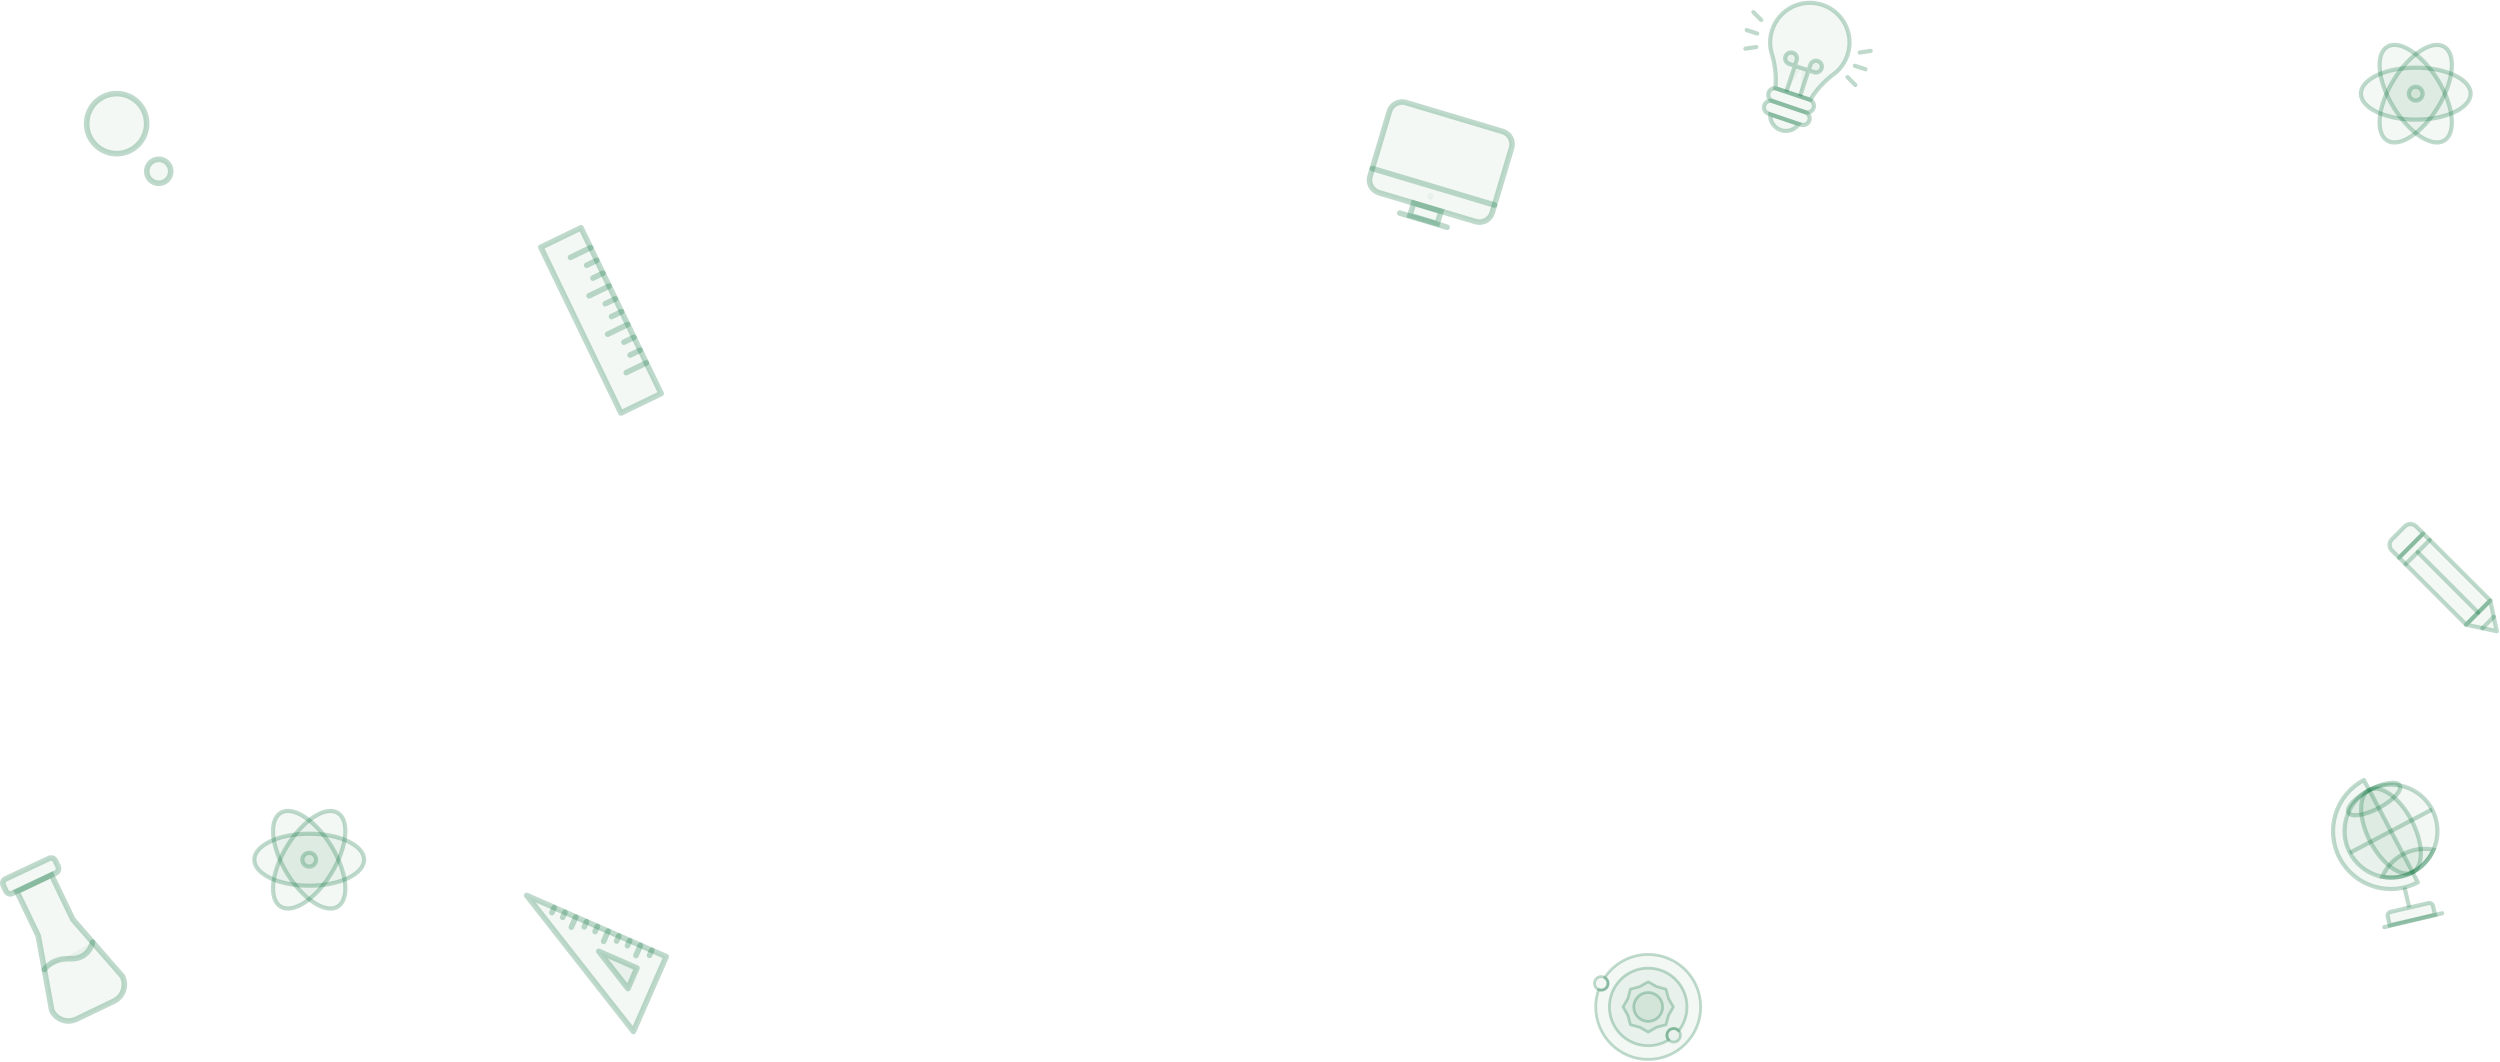 <svg width="1789" height="760" viewBox="0 0 1789 760" fill="none" xmlns="http://www.w3.org/2000/svg">
<path d="M1150.69 703.688C1150.69 706.361 1148.52 708.532 1145.84 708.532C1143.17 708.532 1141 706.361 1141 703.688C1141 701.016 1143.17 698.845 1145.84 698.845C1148.52 698.845 1150.69 701.01 1150.69 703.688Z" fill="#006C35" fill-opacity="0.05" stroke="#006C35" stroke-opacity="0.25" stroke-width="2" stroke-miterlimit="10" stroke-linecap="round" stroke-linejoin="round"/>
<path d="M1197.68 745.696C1200.35 745.696 1202.52 743.528 1202.52 740.853C1202.52 738.178 1200.35 736.009 1197.68 736.009C1195 736.009 1192.84 738.178 1192.84 740.853C1192.84 743.528 1195 745.696 1197.68 745.696Z" fill="#006C35" fill-opacity="0.05" stroke="#006C35" stroke-opacity="0.25" stroke-width="2" stroke-miterlimit="10" stroke-linecap="round" stroke-linejoin="round"/>
<path d="M1179.44 730.895C1185.15 730.895 1189.77 726.27 1189.77 720.565C1189.77 714.86 1185.15 710.235 1179.44 710.235C1173.74 710.235 1169.11 714.86 1169.11 720.565C1169.11 726.27 1173.74 730.895 1179.44 730.895Z" fill="#006C35" fill-opacity="0.05" stroke="#006C35" stroke-opacity="0.25" stroke-width="2" stroke-miterlimit="10" stroke-linecap="round" stroke-linejoin="round"/>
<path d="M1197.44 720.565L1194 726.587L1192.17 733.291L1185.47 735.113L1179.44 738.563L1173.42 735.113L1166.71 733.291L1164.89 726.587L1161.44 720.565L1164.89 714.537L1166.71 707.833L1173.42 706.011L1179.44 702.561L1185.47 706.011L1192.17 707.833L1194 714.537L1197.44 720.565Z" fill="#006C35" fill-opacity="0.05" stroke="#006C35" stroke-opacity="0.25" stroke-width="2" stroke-miterlimit="10" stroke-linecap="round" stroke-linejoin="round"/>
<path d="M1192.84 740.853C1192.84 738.18 1195.01 736.009 1197.68 736.009C1199.12 736.009 1200.42 736.646 1201.31 737.65C1204.99 732.936 1207.2 727.01 1207.2 720.559C1207.2 705.228 1194.77 692.8 1179.44 692.8C1164.11 692.8 1151.68 705.228 1151.68 720.559C1151.68 735.891 1164.11 748.318 1179.44 748.318C1184.83 748.318 1189.85 746.779 1194.11 744.123C1193.33 743.26 1192.84 742.116 1192.84 740.853Z" fill="#006C35" fill-opacity="0.05" stroke="#006C35" stroke-opacity="0.25" stroke-width="2" stroke-miterlimit="10" stroke-linecap="round" stroke-linejoin="round"/>
<path d="M1179.44 683C1166.49 683 1155.07 689.558 1148.32 699.533C1149.73 700.378 1150.69 701.923 1150.69 703.694C1150.69 706.367 1148.52 708.538 1145.84 708.538C1145.18 708.538 1144.56 708.402 1143.99 708.165C1142.63 712.05 1141.89 716.217 1141.89 720.565C1141.89 741.309 1158.71 758.13 1179.45 758.13C1200.19 758.13 1217.01 741.309 1217.01 720.565C1217.01 699.82 1200.19 683 1179.44 683Z" fill="#006C35" fill-opacity="0.05" stroke="#006C35" stroke-opacity="0.25" stroke-width="2" stroke-miterlimit="10" stroke-linecap="round" stroke-linejoin="round"/>
<path d="M1291.84 80.226L1268.54 72.31C1266.07 71.476 1264.76 68.8 1265.59 66.337C1266.43 63.874 1269.1 62.559 1271.56 63.394L1294.86 71.309C1297.33 72.143 1298.64 74.82 1297.81 77.276C1296.97 79.745 1294.3 81.067 1291.84 80.226Z" fill="#006C35" fill-opacity="0.05" stroke="#006C35" stroke-opacity="0.25" stroke-width="3" stroke-miterlimit="10"/>
<path d="M1288.78 89.249L1265.47 81.334C1263.01 80.499 1261.69 77.823 1262.53 75.367C1263.36 72.904 1266.04 71.589 1268.5 72.424L1291.81 80.332C1294.27 81.167 1295.59 83.843 1294.75 86.306C1293.91 88.769 1291.24 90.083 1288.78 89.249Z" fill="#006C35" fill-opacity="0.05" stroke="#006C35" stroke-opacity="0.25" stroke-width="3" stroke-miterlimit="10"/>
<path d="M1268.06 39.053C1268.09 39.133 1268.11 39.207 1268.13 39.287C1268.66 40.949 1271.73 51.48 1270.44 63.167L1295.45 71.416C1301.37 61.264 1310.11 54.637 1311.52 53.609C1311.58 53.563 1311.65 53.516 1311.71 53.469C1312.39 52.982 1313.05 52.461 1313.69 51.907C1317.46 48.657 1320.42 44.379 1322.09 39.32C1327.01 24.423 1318.92 8.359 1304.02 3.44C1289.12 -1.479 1273.06 6.61 1268.14 21.507C1266.47 26.573 1266.3 31.772 1267.39 36.624C1267.58 37.438 1267.8 38.252 1268.06 39.053Z" fill="#006C35" fill-opacity="0.05" stroke="#006C35" stroke-opacity="0.25" stroke-width="3" stroke-miterlimit="10"/>
<path d="M1266.75 81.881C1266.47 86.82 1269.51 91.525 1274.44 93.153C1279.29 94.755 1284.47 92.853 1287.22 88.829L1266.75 81.881Z" fill="#006C35" fill-opacity="0.05" stroke="#006C35" stroke-opacity="0.25" stroke-width="3" stroke-miterlimit="10"/>
<path d="M1278.27 65.616L1285.7 43.104C1286.44 40.888 1285.23 38.499 1283.01 37.765C1280.8 37.031 1278.41 38.239 1277.67 40.455C1276.94 42.67 1278.15 45.06 1280.36 45.794L1289.28 48.737" fill="#006C35" fill-opacity="0.05"/>
<path d="M1278.27 65.616L1285.7 43.104C1286.44 40.888 1285.23 38.499 1283.01 37.765C1280.8 37.031 1278.41 38.239 1277.67 40.455C1276.94 42.67 1278.15 45.06 1280.36 45.794L1289.28 48.737" stroke="#006C35" stroke-opacity="0.25" stroke-width="3" stroke-miterlimit="10"/>
<path d="M1288.07 68.853L1295.5 46.341C1296.23 44.126 1298.62 42.924 1300.84 43.652C1303.05 44.386 1304.26 46.775 1303.53 48.991C1302.79 51.207 1300.4 52.408 1298.19 51.681L1289.27 48.737" fill="#006C35" fill-opacity="0.05"/>
<path d="M1288.07 68.853L1295.5 46.341C1296.23 44.126 1298.62 42.924 1300.84 43.652C1303.05 44.386 1304.26 46.775 1303.53 48.991C1302.79 51.207 1300.4 52.408 1298.19 51.681L1289.27 48.737" stroke="#006C35" stroke-opacity="0.25" stroke-width="3" stroke-miterlimit="10"/>
<path d="M1327.37 47.075L1334.9 49.565" stroke="#006C35" stroke-opacity="0.25" stroke-width="3" stroke-miterlimit="10" stroke-linecap="round"/>
<path d="M1330.82 37.591L1338.66 36.41" stroke="#006C35" stroke-opacity="0.25" stroke-width="3" stroke-miterlimit="10" stroke-linecap="round"/>
<path d="M1322.1 55.211L1327.69 60.831" stroke="#006C35" stroke-opacity="0.25" stroke-width="3" stroke-miterlimit="10" stroke-linecap="round"/>
<path d="M1257.44 23.996L1249.91 21.513" stroke="#006C35" stroke-opacity="0.25" stroke-width="3" stroke-miterlimit="10" stroke-linecap="round"/>
<path d="M1260.32 14.319L1254.73 8.699" stroke="#006C35" stroke-opacity="0.25" stroke-width="3" stroke-miterlimit="10" stroke-linecap="round"/>
<path d="M1256.84 33.667L1249 34.848" stroke="#006C35" stroke-opacity="0.25" stroke-width="3" stroke-miterlimit="10" stroke-linecap="round"/>
<path d="M1055.99 158.578L986.788 137.906C981.755 136.404 978.898 131.107 980.4 126.073L994.221 79.788C995.723 74.755 1001.02 71.898 1006.05 73.4L1075.26 94.073C1080.29 95.575 1083.15 100.872 1081.65 105.905L1067.83 152.19C1066.32 157.217 1061.02 160.08 1055.99 158.578Z" fill="#006C35" fill-opacity="0.05" stroke="#006C35" stroke-opacity="0.25" stroke-width="4" stroke-miterlimit="10" stroke-linecap="round"/>
<path d="M982.031 120.6L1069.46 146.717" stroke="#006C35" stroke-opacity="0.25" stroke-width="4" stroke-miterlimit="10" stroke-linecap="round"/>
<path d="M1025.96 141.244C1025.58 142.499 1024.26 143.215 1023 142.839C1021.75 142.464 1021.03 141.138 1021.41 139.883C1021.78 138.627 1023.11 137.911 1024.36 138.287C1025.62 138.662 1026.33 139.988 1025.96 141.244Z" fill="#006C35" fill-opacity="0.05"/>
<path d="M1031.2 151.179L1011.6 145.324L1008.96 154.166L1028.56 160.021L1031.2 151.179Z" fill="#006C35" fill-opacity="0.05" stroke="#006C35" stroke-opacity="0.25" stroke-width="4" stroke-miterlimit="10" stroke-linecap="round"/>
<path d="M1001.69 152.501L1035.53 162.609" stroke="#006C35" stroke-opacity="0.25" stroke-width="4" stroke-miterlimit="10" stroke-linecap="round"/>
<path d="M1728.72 85.636C1750.41 85.636 1768 77.299 1768 67.016C1768 56.733 1750.41 48.397 1728.72 48.397C1707.03 48.397 1689.44 56.733 1689.44 67.016C1689.44 77.299 1707.03 85.636 1728.72 85.636Z" fill="#006C35" fill-opacity="0.05" stroke="#006C35" stroke-opacity="0.25" stroke-width="3" stroke-miterlimit="10" stroke-linecap="round" stroke-linejoin="round"/>
<path d="M1744.6 76.722C1755.89 58.193 1757.91 38.838 1749.13 33.491C1740.35 28.143 1724.08 38.829 1712.8 57.358C1701.52 75.886 1699.49 95.242 1708.28 100.589C1717.06 105.936 1733.32 95.25 1744.6 76.722Z" fill="#006C35" fill-opacity="0.05" stroke="#006C35" stroke-opacity="0.25" stroke-width="3" stroke-miterlimit="10" stroke-linecap="round" stroke-linejoin="round"/>
<path d="M1749.12 100.58C1757.9 95.233 1755.88 75.878 1744.6 57.349C1733.32 38.821 1717.05 28.135 1708.27 33.482C1699.49 38.83 1701.51 58.185 1712.79 76.713C1724.07 95.242 1740.34 105.928 1749.12 100.58Z" fill="#006C35" fill-opacity="0.05" stroke="#006C35" stroke-opacity="0.25" stroke-width="3" stroke-miterlimit="10" stroke-linecap="round" stroke-linejoin="round"/>
<path d="M1728.72 71.945C1731.44 71.945 1733.65 69.738 1733.65 67.016C1733.65 64.294 1731.44 62.087 1728.72 62.087C1726 62.087 1723.79 64.294 1723.79 67.016C1723.79 69.738 1726 71.945 1728.72 71.945Z" fill="#006C35" fill-opacity="0.05" stroke="#006C35" stroke-opacity="0.25" stroke-width="3" stroke-miterlimit="10" stroke-linecap="round" stroke-linejoin="round"/>
<path d="M221.28 633.835C242.974 633.835 260.56 625.499 260.56 615.216C260.56 604.933 242.974 596.597 221.28 596.597C199.586 596.597 182 604.933 182 615.216C182 625.499 199.586 633.835 221.28 633.835Z" fill="#006C35" fill-opacity="0.05" stroke="#006C35" stroke-opacity="0.25" stroke-width="3" stroke-miterlimit="10" stroke-linecap="round" stroke-linejoin="round"/>
<path d="M237.165 624.921C248.446 606.393 250.471 587.038 241.688 581.69C232.905 576.343 216.64 587.029 205.36 605.557C194.079 624.086 192.054 643.441 200.837 648.788C209.619 654.136 225.884 643.45 237.165 624.921Z" fill="#006C35" fill-opacity="0.05" stroke="#006C35" stroke-opacity="0.25" stroke-width="3" stroke-miterlimit="10" stroke-linecap="round" stroke-linejoin="round"/>
<path d="M241.68 648.78C250.463 643.433 248.438 624.078 237.157 605.549C225.877 587.02 209.612 576.335 200.829 581.682C192.046 587.029 194.071 606.384 205.352 624.913C216.633 643.442 232.898 654.127 241.68 648.78Z" fill="#006C35" fill-opacity="0.05" stroke="#006C35" stroke-opacity="0.25" stroke-width="3" stroke-miterlimit="10" stroke-linecap="round" stroke-linejoin="round"/>
<path d="M221.28 620.145C224.002 620.145 226.209 617.938 226.209 615.216C226.209 612.494 224.002 610.287 221.28 610.287C218.558 610.287 216.351 612.494 216.351 615.216C216.351 617.938 218.558 620.145 221.28 620.145Z" fill="#006C35" fill-opacity="0.05" stroke="#006C35" stroke-opacity="0.25" stroke-width="3" stroke-miterlimit="10" stroke-linecap="round" stroke-linejoin="round"/>
<path d="M1742.54 654.642L1710.1 662.13L1708.64 655.807C1708.31 654.342 1709.22 652.884 1710.68 652.542L1737.81 646.275C1739.28 645.94 1740.74 646.848 1741.08 648.313L1742.54 654.642Z" fill="#006C35" fill-opacity="0.05" stroke="#006C35" stroke-opacity="0.25" stroke-width="3" stroke-miterlimit="10" stroke-linecap="round"/>
<path d="M1731.88 620.643C1746.17 609.116 1748.42 588.182 1736.89 573.886C1725.36 559.589 1704.43 557.344 1690.13 568.872C1675.84 580.399 1673.59 601.333 1685.12 615.629C1696.65 629.925 1717.58 632.17 1731.88 620.643Z" fill="#006C35" fill-opacity="0.05" stroke="#006C35" stroke-opacity="0.25" stroke-width="3" stroke-miterlimit="10"/>
<path d="M1726.48 624.175L1695.47 565.349L1691.6 558.211C1671.38 568.866 1663.64 593.89 1674.29 614.106C1684.95 634.322 1709.97 642.067 1730.19 631.412L1726.4 624.224" fill="#006C35" fill-opacity="0.05"/>
<path d="M1726.48 624.175L1695.47 565.349L1691.6 558.211C1671.38 568.866 1663.64 593.89 1674.29 614.106C1684.95 634.322 1709.97 642.067 1730.19 631.412L1726.4 624.224" stroke="#006C35" stroke-opacity="0.25" stroke-width="3" stroke-miterlimit="10" stroke-linecap="round" stroke-linejoin="round"/>
<path d="M1702.3 578.239C1712.46 572.887 1719.16 565.654 1717.28 562.084C1715.4 558.515 1705.64 559.96 1695.49 565.313C1685.34 570.666 1678.63 577.899 1680.51 581.469C1682.4 585.038 1692.15 583.592 1702.3 578.239Z" fill="#006C35" fill-opacity="0.05" stroke="#006C35" stroke-opacity="0.25" stroke-width="3" stroke-miterlimit="10"/>
<path d="M1704.69 627.406C1711.85 628.788 1719.52 627.846 1726.48 624.175C1733.44 620.505 1738.55 614.713 1741.46 608.021C1734.3 606.639 1726.63 607.581 1719.67 611.252C1712.71 614.922 1707.6 620.714 1704.69 627.406Z" fill="#006C35" fill-opacity="0.05" stroke="#006C35" stroke-opacity="0.25" stroke-width="3" stroke-miterlimit="10"/>
<path d="M1726.51 624.139C1734.63 619.858 1734.27 603.218 1725.7 586.973C1717.14 570.728 1703.61 561.03 1695.49 565.312C1687.37 569.593 1687.73 586.233 1696.29 602.478C1704.86 618.723 1718.39 628.421 1726.51 624.139Z" fill="#006C35" fill-opacity="0.05" stroke="#006C35" stroke-opacity="0.25" stroke-width="3" stroke-miterlimit="10"/>
<path d="M1681.56 610.268L1740.39 579.257" stroke="#006C35" stroke-opacity="0.25" stroke-width="3" stroke-miterlimit="10"/>
<path d="M1720.63 635.033L1724.07 649.353" stroke="#006C35" stroke-opacity="0.25" stroke-width="3" stroke-miterlimit="10"/>
<path d="M1706.21 663.463L1747.56 653.547" stroke="#006C35" stroke-opacity="0.25" stroke-width="3" stroke-miterlimit="10" stroke-linecap="round"/>
<path d="M1764.73 447.023L1782.04 429.719L1734.08 381.769L1716.78 399.073L1764.73 447.023Z" fill="#006C35" fill-opacity="0.05" stroke="#006C35" stroke-opacity="0.25" stroke-width="3" stroke-miterlimit="10" stroke-linecap="round" stroke-linejoin="round"/>
<path d="M1786.71 451.705L1782.03 429.715L1764.72 447.021L1786.71 451.705Z" fill="#006C35" fill-opacity="0.05" stroke="#006C35" stroke-opacity="0.25" stroke-width="3" stroke-miterlimit="10" stroke-linecap="round" stroke-linejoin="round"/>
<path d="M1784.53 441.445L1776.45 449.519" stroke="#006C35" stroke-opacity="0.25" stroke-width="3" stroke-miterlimit="10" stroke-linecap="round" stroke-linejoin="round"/>
<path d="M1711.68 385.881L1720.88 376.68C1723.12 374.44 1726.75 374.44 1728.99 376.68L1734.07 381.768L1716.77 399.073L1711.68 393.985C1709.44 391.746 1709.44 388.112 1711.68 385.881Z" fill="#006C35" fill-opacity="0.05" stroke="#006C35" stroke-opacity="0.25" stroke-width="3" stroke-miterlimit="10" stroke-linecap="round" stroke-linejoin="round"/>
<path d="M1738.75 386.437L1721.45 403.75" stroke="#006C35" stroke-opacity="0.25" stroke-width="3" stroke-miterlimit="10" stroke-linecap="round" stroke-linejoin="round"/>
<path d="M1773.38 438.368L1730.1 395.097" stroke="#006C35" stroke-opacity="0.25" stroke-width="3" stroke-miterlimit="10" stroke-linecap="round" stroke-linejoin="round"/>
<path d="M412.027 656.206L408.842 663.466" stroke="#006C35" stroke-opacity="0.25" stroke-width="4" stroke-miterlimit="10" stroke-linecap="round" stroke-linejoin="round"/>
<path d="M435.145 666.348L431.96 673.608" stroke="#006C35" stroke-opacity="0.25" stroke-width="4" stroke-miterlimit="10" stroke-linecap="round" stroke-linejoin="round"/>
<path d="M458.269 676.484L455.084 683.743" stroke="#006C35" stroke-opacity="0.25" stroke-width="4" stroke-miterlimit="10" stroke-linecap="round" stroke-linejoin="round"/>
<path d="M396.555 649.421L394.962 653.057" stroke="#006C35" stroke-opacity="0.25" stroke-width="4" stroke-miterlimit="10" stroke-linecap="round" stroke-linejoin="round"/>
<path d="M404.29 652.82L402.698 656.444" stroke="#006C35" stroke-opacity="0.25" stroke-width="4" stroke-miterlimit="10" stroke-linecap="round" stroke-linejoin="round"/>
<path d="M419.718 659.578L418.125 663.214" stroke="#006C35" stroke-opacity="0.25" stroke-width="4" stroke-miterlimit="10" stroke-linecap="round" stroke-linejoin="round"/>
<path d="M427.449 662.97L425.862 666.6" stroke="#006C35" stroke-opacity="0.25" stroke-width="4" stroke-miterlimit="10" stroke-linecap="round" stroke-linejoin="round"/>
<path d="M442.882 669.735L441.289 673.37" stroke="#006C35" stroke-opacity="0.25" stroke-width="4" stroke-miterlimit="10" stroke-linecap="round" stroke-linejoin="round"/>
<path d="M466.38 680.04L464.793 683.671" stroke="#006C35" stroke-opacity="0.25" stroke-width="4" stroke-miterlimit="10" stroke-linecap="round" stroke-linejoin="round"/>
<path d="M450.612 673.127L449.026 676.757" stroke="#006C35" stroke-opacity="0.25" stroke-width="4" stroke-miterlimit="10" stroke-linecap="round" stroke-linejoin="round"/>
<path d="M453.268 738.09L376.93 640.82L476.731 684.577L453.268 738.09Z" fill="#006C35" fill-opacity="0.05" stroke="#006C35" stroke-opacity="0.25" stroke-width="4" stroke-miterlimit="10" stroke-linecap="round" stroke-linejoin="round"/>
<path d="M449.377 707.39L428.494 680.781L455.793 692.745L449.377 707.39Z" fill="#006C35" fill-opacity="0.05" stroke="#006C35" stroke-opacity="0.25" stroke-width="4" stroke-miterlimit="10" stroke-linecap="round" stroke-linejoin="round"/>
<path d="M415.774 163L387 176.912L444.351 295.527L473.124 281.614L415.774 163Z" fill="#006C35" fill-opacity="0.05" stroke="#006C35" stroke-opacity="0.25" stroke-width="4" stroke-miterlimit="10" stroke-linecap="round" stroke-linejoin="round"/>
<path d="M422.64 177.234L408.26 184.184" stroke="#006C35" stroke-opacity="0.25" stroke-width="4" stroke-miterlimit="10" stroke-linecap="round" stroke-linejoin="round"/>
<path d="M435.93 204.714L421.54 211.674" stroke="#006C35" stroke-opacity="0.25" stroke-width="4" stroke-miterlimit="10" stroke-linecap="round" stroke-linejoin="round"/>
<path d="M449.22 232.194L434.83 239.154" stroke="#006C35" stroke-opacity="0.25" stroke-width="4" stroke-miterlimit="10" stroke-linecap="round" stroke-linejoin="round"/>
<path d="M462.5 259.684L448.12 266.634" stroke="#006C35" stroke-opacity="0.25" stroke-width="4" stroke-miterlimit="10" stroke-linecap="round" stroke-linejoin="round"/>
<path d="M427.04 186.333L419.85 189.803" stroke="#006C35" stroke-opacity="0.25" stroke-width="4" stroke-miterlimit="10" stroke-linecap="round" stroke-linejoin="round"/>
<path d="M431.48 195.524L424.29 199.004" stroke="#006C35" stroke-opacity="0.25" stroke-width="4" stroke-miterlimit="10" stroke-linecap="round" stroke-linejoin="round"/>
<path d="M440.35 213.864L433.16 217.334" stroke="#006C35" stroke-opacity="0.25" stroke-width="4" stroke-miterlimit="10" stroke-linecap="round" stroke-linejoin="round"/>
<path d="M444.79 223.054L437.6 226.534" stroke="#006C35" stroke-opacity="0.25" stroke-width="4" stroke-miterlimit="10" stroke-linecap="round" stroke-linejoin="round"/>
<path d="M453.66 241.394L446.47 244.864" stroke="#006C35" stroke-opacity="0.25" stroke-width="4" stroke-miterlimit="10" stroke-linecap="round" stroke-linejoin="round"/>
<path d="M458.11 250.583L450.91 254.063" stroke="#006C35" stroke-opacity="0.25" stroke-width="4" stroke-miterlimit="10" stroke-linecap="round" stroke-linejoin="round"/>
<path d="M40.001 624.631L8.771 639.301C7.101 640.091 5.111 639.371 4.321 637.701L2.321 633.441C1.531 631.771 2.251 629.781 3.921 628.991L35.151 614.321C36.821 613.531 38.811 614.251 39.601 615.921L41.601 620.181C42.391 621.861 41.671 623.851 40.001 624.631Z" fill="#006C35" fill-opacity="0.05" stroke="#006C35" stroke-opacity="0.25" stroke-width="4" stroke-miterlimit="10" stroke-linecap="round"/>
<path d="M52.131 657.951L36.851 626.131L12.131 638.001L27.411 669.821L37.051 723.061C40.221 729.671 48.151 732.451 54.751 729.281L81.441 716.461C88.051 713.291 90.831 705.361 87.661 698.761L52.131 657.951Z" fill="#006C35" fill-opacity="0.05" stroke="#006C35" stroke-opacity="0.25" stroke-width="4" stroke-miterlimit="10" stroke-linecap="round"/>
<path d="M31.751 693.831C31.751 693.831 36.851 685.571 50.411 686.041C63.971 686.511 66.251 674.161 66.251 674.161" fill="#006C35" fill-opacity="0.05"/>
<path d="M31.751 693.831C31.751 693.831 36.851 685.571 50.411 686.041C63.971 686.511 66.251 674.161 66.251 674.161" stroke="#006C35" stroke-opacity="0.25" stroke-width="4" stroke-miterlimit="10" stroke-linecap="round"/>
<path d="M83.48 109.96C95.343 109.96 104.96 100.343 104.96 88.48C104.96 76.617 95.343 67 83.48 67C71.617 67 62 76.617 62 88.48C62 100.343 71.617 109.96 83.48 109.96Z" fill="#006C35" fill-opacity="0.05" stroke="#006C35" stroke-opacity="0.25" stroke-width="4" stroke-miterlimit="10" stroke-linecap="round" stroke-linejoin="round"/>
<path d="M113.59 131.18C118.334 131.18 122.18 127.334 122.18 122.59C122.18 117.846 118.334 114 113.59 114C108.846 114 105 117.846 105 122.59C105 127.334 108.846 131.18 113.59 131.18Z" fill="#006C35" fill-opacity="0.05" stroke="#006C35" stroke-opacity="0.25" stroke-width="4" stroke-miterlimit="10" stroke-linecap="round" stroke-linejoin="round"/>
</svg>
